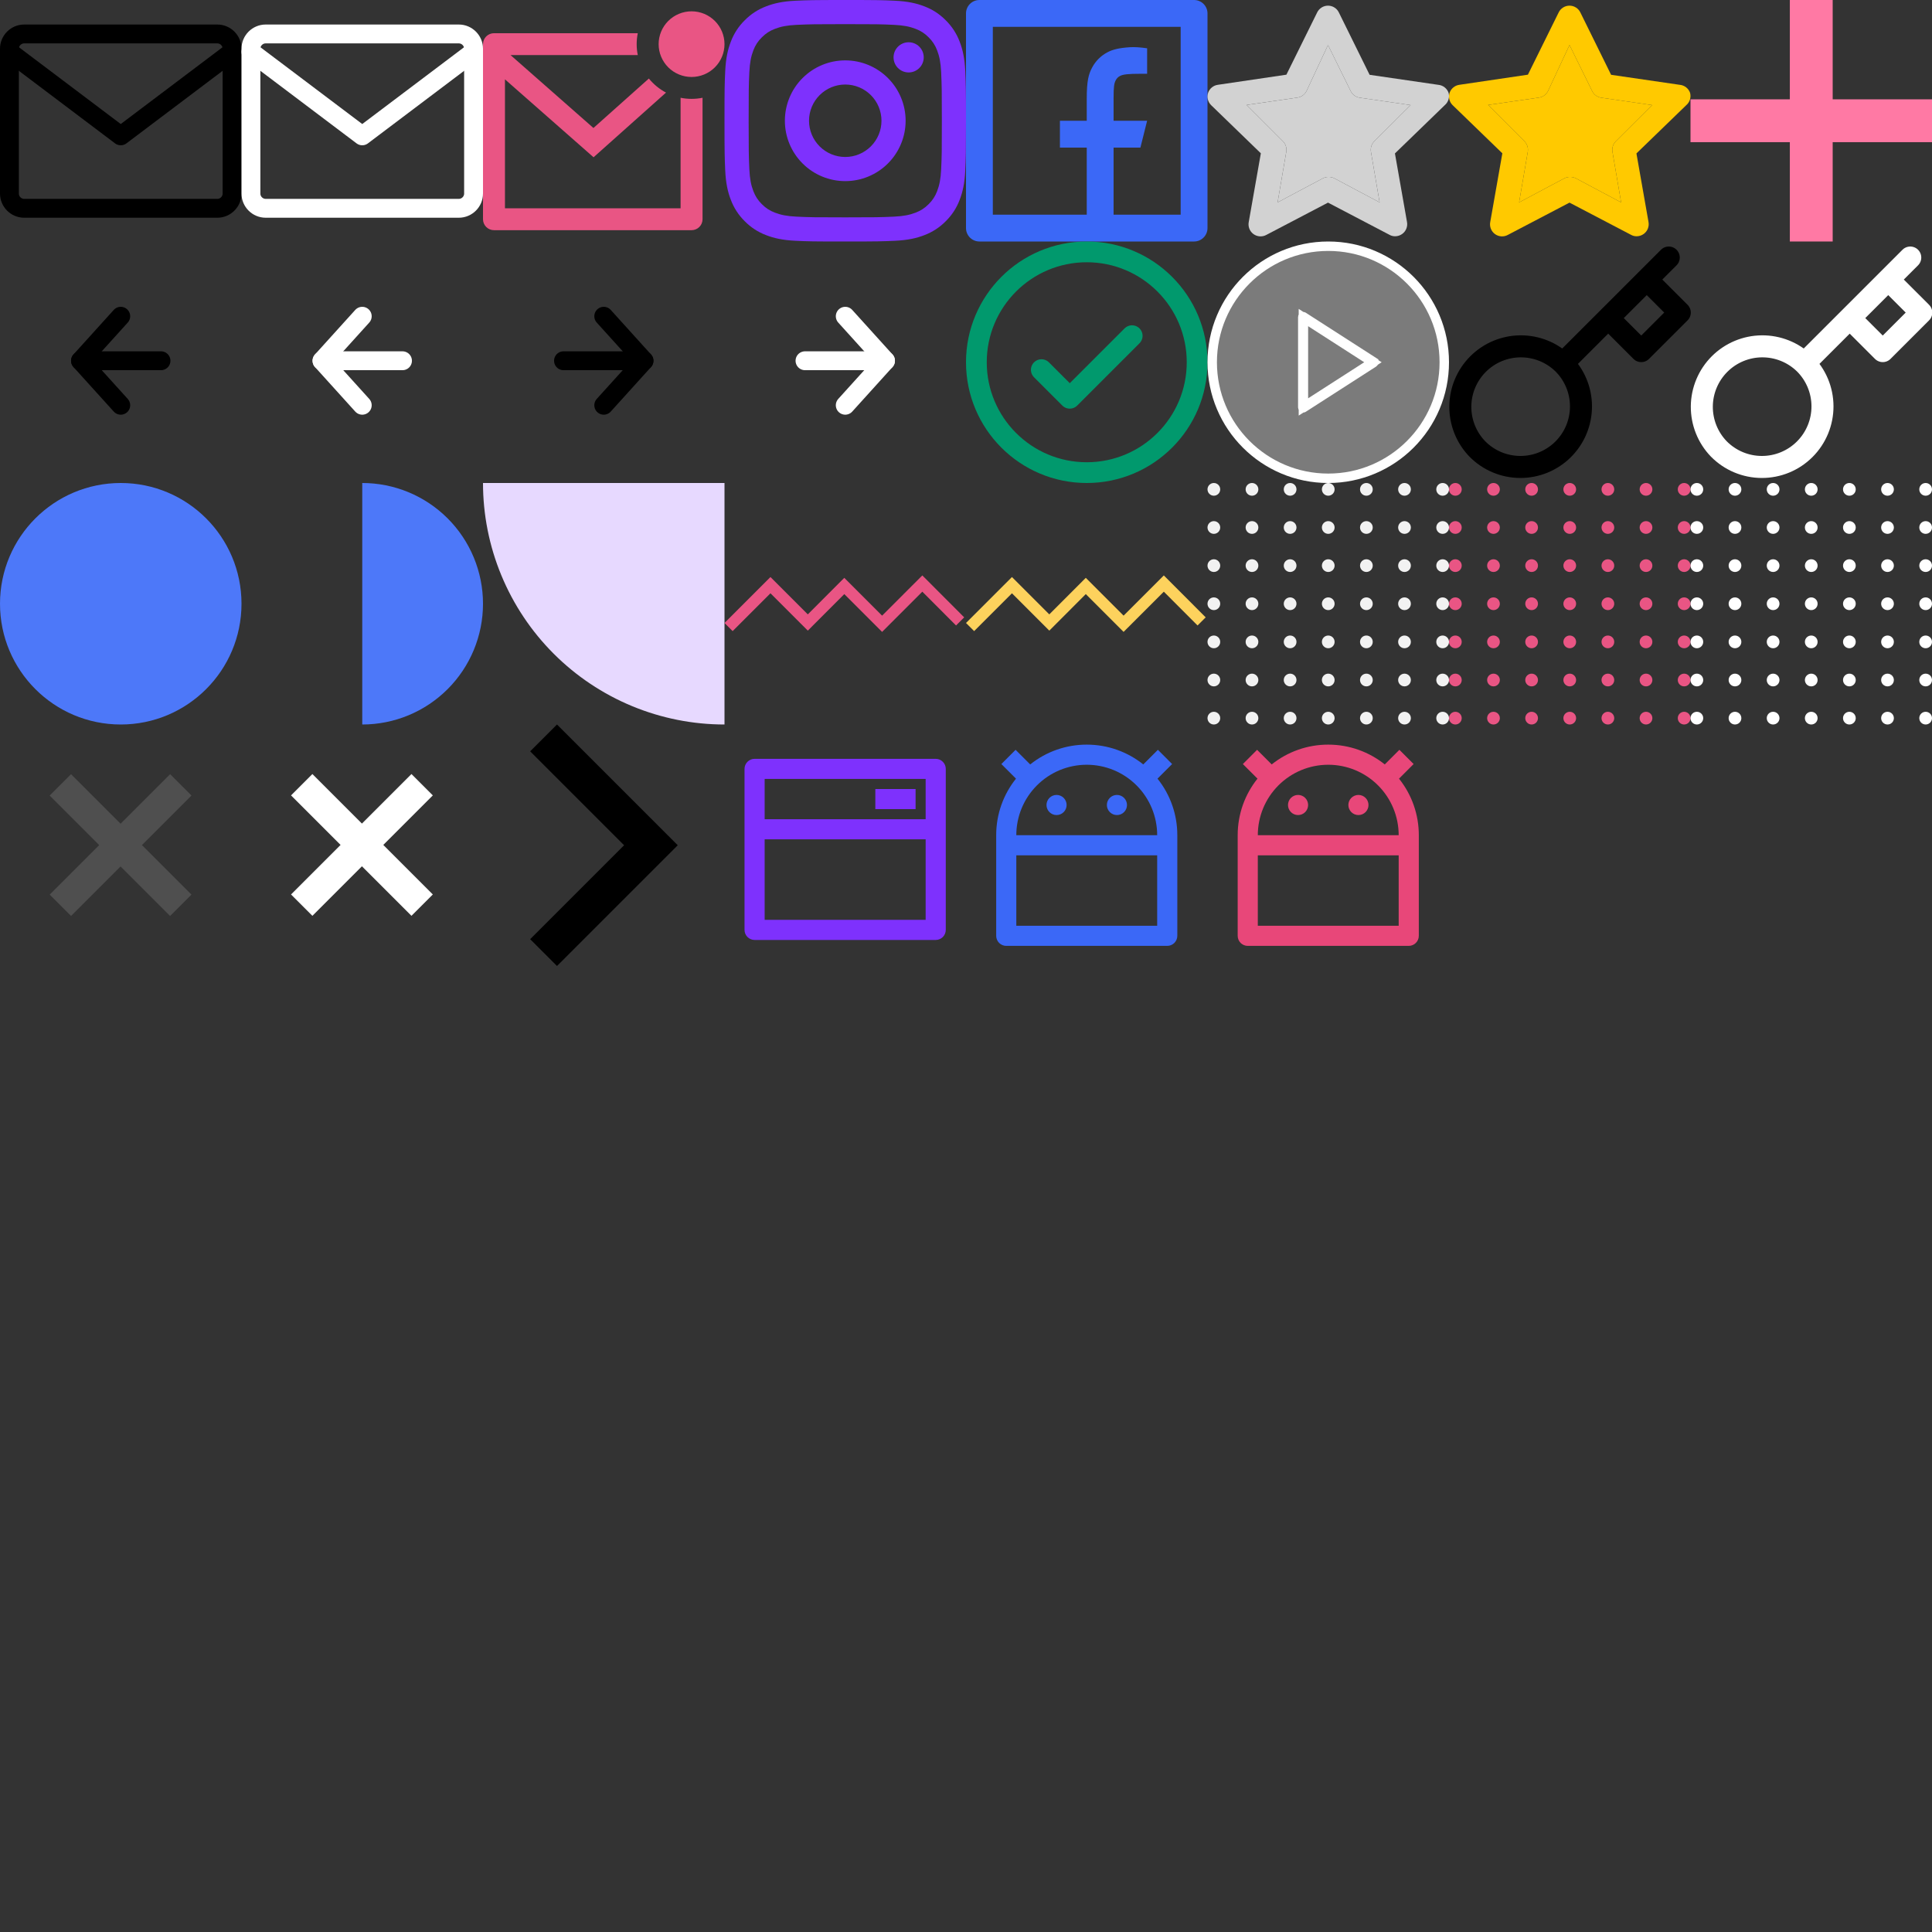 <svg width="2048" height="2048" viewBox="0 0 2048 2048" fill="none" xmlns="http://www.w3.org/2000/svg">
<rect x="0" y="0" width="2048" height="2048" fill="#333333" stroke="none"/>
<g clip-path="url(#clip0)">
<path d="M25.6 36L230.4 36C238.957 36 246 43.043 246 51.6L246 205.2C246 213.757 238.957 220.8 230.4 220.8L25.6 220.8C17.043 220.8 10 213.757 10 205.2L10 51.6C10 43.043 17.043 36 25.6 36Z" stroke="black" stroke-width="20" stroke-linecap="round" stroke-linejoin="round"/>
<path d="M246 55L128 144L10 55" stroke="black" stroke-width="20" stroke-linecap="round" stroke-linejoin="round"/>
<path d="M281.6 36L486.4 36C494.957 36 502 43.043 502 51.6L502 205.2C502 213.757 494.957 220.8 486.4 220.8L281.6 220.8C273.043 220.8 266 213.757 266 205.2L266 51.6C266 43.043 273.043 36 281.6 36Z" stroke="white" stroke-width="20" stroke-linecap="round" stroke-linejoin="round"/>
<path d="M502 55L384 144L266 55" stroke="white" stroke-width="20" stroke-linecap="round" stroke-linejoin="round"/>
<path d="M676.073 35.2C674.513 42.855 674.513 50.745 676.073 58.4H541.219L629.073 135.679L687.825 83.247C692.783 89.36 698.973 94.453 706.013 98.153L629.201 166.721L535.273 84.106V220.8H721.455V103.64C729.134 105.195 737.048 105.195 744.727 103.64V232.4C744.727 235.477 743.501 238.427 741.319 240.602C739.137 242.778 736.177 244 733.091 244H523.636C520.55 244 517.59 242.778 515.408 240.602C513.226 238.427 512 235.477 512 232.4V46.8C512 43.724 513.226 40.773 515.408 38.598C517.59 36.422 520.55 35.2 523.636 35.2H676.073ZM733.091 81.6C728.507 81.6 723.967 80.7 719.732 78.951C715.496 77.202 711.648 74.639 708.406 71.407C705.165 68.176 702.593 64.34 700.839 60.117C699.085 55.895 698.182 51.37 698.182 46.8C698.182 42.23 699.085 37.705 700.839 33.483C702.593 29.261 705.165 25.424 708.406 22.193C711.648 18.961 715.496 16.398 719.732 14.649C723.967 12.9 728.507 12 733.091 12C742.349 12 751.229 15.666 757.775 22.193C764.322 28.719 768 37.571 768 46.8C768 56.029 764.322 64.881 757.775 71.407C751.229 77.934 742.349 81.6 733.091 81.6Z" fill="#E95584"/>
<path d="M896 89.6C885.816 89.6 876.048 93.646 868.847 100.847C861.646 108.048 857.6 117.816 857.6 128C857.6 138.184 861.646 147.952 868.847 155.153C876.048 162.354 885.816 166.4 896 166.4C906.184 166.4 915.952 162.354 923.153 155.153C930.354 147.952 934.4 138.184 934.4 128C934.4 117.816 930.354 108.048 923.153 100.847C915.952 93.646 906.184 89.6 896 89.6ZM896 64C912.974 64 929.253 70.743 941.255 82.745C953.257 94.748 960 111.026 960 128C960 144.974 953.257 161.253 941.255 173.255C929.253 185.257 912.974 192 896 192C879.026 192 862.747 185.257 850.745 173.255C838.743 161.253 832 144.974 832 128C832 111.026 838.743 94.748 850.745 82.745C862.747 70.743 879.026 64 896 64ZM979.2 60.8C979.2 65.043 977.514 69.113 974.514 72.114C971.513 75.114 967.443 76.8 963.2 76.8C958.957 76.8 954.887 75.114 951.886 72.114C948.886 69.113 947.2 65.043 947.2 60.8C947.2 56.556 948.886 52.487 951.886 49.486C954.887 46.486 958.957 44.8 963.2 44.8C967.443 44.8 971.513 46.486 974.514 49.486C977.514 52.487 979.2 56.556 979.2 60.8ZM896 25.6C864.333 25.6 859.162 25.69 844.429 26.342C834.394 26.816 827.661 28.16 821.414 30.592C815.859 32.742 811.853 35.315 807.59 39.59C803.584 43.461 800.504 48.187 798.579 53.414C796.147 59.686 794.803 66.406 794.342 76.429C793.677 90.56 793.6 95.501 793.6 128C793.6 159.667 793.69 164.838 794.342 179.571C794.816 189.594 796.16 196.339 798.579 202.573C800.755 208.141 803.315 212.147 807.565 216.397C811.878 220.698 815.885 223.27 821.389 225.395C827.712 227.84 834.445 229.197 844.429 229.658C858.56 230.323 863.501 230.4 896 230.4C927.667 230.4 932.838 230.31 947.571 229.658C957.581 229.184 964.326 227.84 970.573 225.421C976.115 223.258 980.147 220.685 984.397 216.435C988.71 212.122 991.283 208.115 993.408 202.611C995.84 196.301 997.197 189.555 997.658 179.571C998.323 165.44 998.4 160.499 998.4 128C998.4 96.333 998.31 91.162 997.658 76.429C997.184 66.419 995.84 59.661 993.408 53.414C991.479 48.192 988.404 43.468 984.41 39.59C980.541 35.582 975.815 32.501 970.586 30.579C964.314 28.147 957.581 26.803 947.571 26.342C933.44 25.677 928.499 25.6 896 25.6ZM896 0C930.778 0 935.117 0.128 948.762 0.768C962.394 1.408 971.674 3.546 979.84 6.72C988.288 9.971 995.405 14.374 1002.52 21.478C1009.03 27.877 1014.07 35.617 1017.28 44.16C1020.44 52.314 1022.59 61.606 1023.23 75.238C1023.83 88.883 1024 93.222 1024 128C1024 162.778 1023.87 167.117 1023.23 180.762C1022.59 194.394 1020.44 203.674 1017.28 211.84C1014.08 220.388 1009.04 228.13 1002.52 234.522C996.121 241.028 988.382 246.064 979.84 249.28C971.686 252.442 962.394 254.592 948.762 255.232C935.117 255.834 930.778 256 896 256C861.222 256 856.883 255.872 843.238 255.232C829.606 254.592 820.326 252.442 812.16 249.28C803.614 246.073 795.872 241.036 789.478 234.522C782.968 228.124 777.932 220.384 774.72 211.84C771.546 203.686 769.408 194.394 768.768 180.762C768.166 167.117 768 162.778 768 128C768 93.222 768.128 88.883 768.768 75.238C769.408 61.594 771.546 52.326 774.72 44.16C777.923 35.612 782.961 27.87 789.478 21.478C795.874 14.966 803.615 9.929 812.16 6.72C820.326 3.546 829.594 1.408 843.238 0.768C856.883 0.166 861.222 0 896 0Z" fill="#7E31FD"/>
<path d="M1180.44 227.556H1251.56V28.444H1052.44V227.556H1152V156.444H1123.56V128H1152V104.476C1152 85.461 1153.99 78.564 1157.69 71.609C1161.33 64.728 1166.96 59.103 1173.85 55.467C1179.28 52.551 1186.03 50.802 1197.84 50.048C1202.52 49.749 1208.58 50.119 1216.01 51.186V78.208H1208.89C1195.85 78.208 1190.46 78.82 1187.24 80.54C1185.32 81.527 1183.76 83.088 1182.78 85.006C1181.07 88.221 1180.44 91.406 1180.44 104.462V128H1216L1208.89 156.444H1180.44V227.556ZM1038.22 0H1265.78C1269.55 0 1273.17 1.498 1275.83 4.166C1278.5 6.833 1280 10.45 1280 14.222V241.778C1280 245.55 1278.5 249.167 1275.83 251.834C1273.17 254.502 1269.55 256 1265.78 256H1038.22C1034.45 256 1030.83 254.502 1028.17 251.834C1025.5 249.167 1024 245.55 1024 241.778V14.222C1024 10.45 1025.5 6.833 1028.17 4.166C1030.83 1.498 1034.45 0 1038.22 0Z" fill="#3B68F7"/>
<path d="M1535.57 98.471C1534.76 96.133 1533.3 94.079 1531.34 92.559C1529.39 91.039 1527.04 90.117 1524.58 89.906L1451.84 79.297L1419.25 13.211C1418.2 11.05 1416.57 9.227 1414.53 7.952C1412.5 6.676 1410.15 6 1407.74 6C1405.34 6 1402.99 6.676 1400.96 7.952C1398.92 9.227 1397.29 11.05 1396.24 13.211L1363.64 79.169L1290.91 89.906C1288.55 90.243 1286.32 91.235 1284.49 92.772C1282.66 94.308 1281.3 96.327 1280.56 98.599C1279.88 100.819 1279.82 103.181 1280.38 105.433C1280.94 107.685 1282.11 109.742 1283.75 111.381L1336.55 162.512L1323.76 235.117C1323.25 237.525 1323.44 240.032 1324.31 242.334C1325.19 244.637 1326.71 246.638 1328.69 248.096C1330.68 249.555 1333.04 250.408 1335.5 250.555C1337.96 250.701 1340.41 250.134 1342.55 248.922L1407.74 214.792L1472.94 248.922C1474.73 249.934 1476.76 250.463 1478.82 250.456C1481.52 250.466 1484.16 249.615 1486.36 248.027C1488.34 246.607 1489.88 244.648 1490.78 242.383C1491.69 240.118 1491.93 237.641 1491.47 235.245L1478.69 162.639L1531.48 111.509C1533.33 109.945 1534.69 107.89 1535.41 105.582C1536.14 103.274 1536.19 100.808 1535.57 98.471ZM1456.96 149.601C1455.48 151.038 1454.37 152.812 1453.72 154.77C1453.08 156.729 1452.92 158.815 1453.25 160.85L1462.45 214.537L1414.39 188.972C1412.52 188.048 1410.47 187.567 1408.38 187.567C1406.3 187.567 1404.24 188.048 1402.38 188.972L1354.31 214.537L1363.52 160.85C1363.85 158.815 1363.69 156.729 1363.04 154.77C1362.4 152.812 1361.29 151.038 1359.81 149.601L1321.46 111.253L1375.28 103.456C1377.35 103.168 1379.32 102.376 1381.01 101.151C1382.7 99.925 1384.07 98.302 1384.99 96.426L1407.74 47.724L1431.78 96.553C1432.7 98.43 1434.06 100.053 1435.76 101.278C1437.45 102.504 1439.42 103.296 1441.49 103.584L1495.31 111.381L1456.96 149.601Z" fill="#D2D2D2"/>
<path d="M1456.96 149.601C1455.48 151.038 1454.37 152.812 1453.72 154.77C1453.08 156.729 1452.92 158.815 1453.25 160.85L1462.45 214.537L1414.39 188.972C1412.52 188.048 1410.47 187.567 1408.38 187.567C1406.3 187.567 1404.24 188.048 1402.38 188.972L1354.31 214.537L1363.52 160.85C1363.85 158.815 1363.69 156.729 1363.04 154.77C1362.4 152.812 1361.29 151.038 1359.81 149.601L1321.46 111.253L1375.28 103.456C1377.35 103.168 1379.32 102.376 1381.01 101.151C1382.7 99.925 1384.07 98.302 1384.99 96.426L1407.74 47.724L1431.78 96.553C1432.7 98.43 1434.06 100.053 1435.76 101.278C1437.45 102.504 1439.42 103.296 1441.49 103.584L1495.31 111.381L1456.96 149.601Z" fill="#D2D2D2"/>
<path d="M1791.57 98.471C1790.76 96.133 1789.3 94.079 1787.34 92.559C1785.39 91.039 1783.04 90.117 1780.58 89.906L1707.84 79.297L1675.25 13.211C1674.2 11.05 1672.57 9.227 1670.53 7.952C1668.5 6.676 1666.15 6 1663.74 6C1661.34 6 1658.99 6.676 1656.96 7.952C1654.92 9.227 1653.29 11.05 1652.24 13.211L1619.64 79.169L1546.91 89.906C1544.55 90.243 1542.32 91.235 1540.49 92.772C1538.66 94.308 1537.3 96.327 1536.56 98.599C1535.88 100.819 1535.82 103.181 1536.38 105.433C1536.94 107.685 1538.11 109.742 1539.75 111.381L1592.55 162.512L1579.76 235.117C1579.25 237.525 1579.44 240.032 1580.31 242.334C1581.19 244.637 1582.71 246.638 1584.69 248.096C1586.68 249.555 1589.04 250.408 1591.5 250.555C1593.96 250.701 1596.41 250.134 1598.55 248.922L1663.74 214.792L1728.94 248.922C1730.73 249.934 1732.76 250.463 1734.82 250.456C1737.52 250.466 1740.16 249.615 1742.36 248.027C1744.34 246.607 1745.88 244.648 1746.78 242.383C1747.69 240.118 1747.93 237.641 1747.47 235.245L1734.69 162.639L1787.48 111.509C1789.33 109.945 1790.69 107.89 1791.41 105.582C1792.14 103.274 1792.19 100.808 1791.57 98.471ZM1712.96 149.601C1711.48 151.038 1710.37 152.812 1709.72 154.77C1709.08 156.729 1708.92 158.815 1709.25 160.85L1718.45 214.537L1670.39 188.972C1668.52 188.048 1666.47 187.567 1664.38 187.567C1662.3 187.567 1660.24 188.048 1658.38 188.972L1610.31 214.537L1619.52 160.85C1619.85 158.815 1619.69 156.729 1619.04 154.77C1618.4 152.812 1617.29 151.038 1615.81 149.601L1577.46 111.253L1631.28 103.456C1633.35 103.168 1635.32 102.376 1637.01 101.151C1638.7 99.925 1640.07 98.302 1640.99 96.426L1663.74 47.724L1687.78 96.553C1688.7 98.43 1690.06 100.053 1691.76 101.278C1693.45 102.504 1695.42 103.296 1697.49 103.584L1751.31 111.381L1712.96 149.601Z" fill="#FFC900"/>
<path d="M1712.96 149.601C1711.48 151.038 1710.37 152.812 1709.72 154.77C1709.08 156.729 1708.92 158.815 1709.25 160.85L1718.45 214.537L1670.39 188.972C1668.52 188.048 1666.47 187.567 1664.38 187.567C1662.3 187.567 1660.24 188.048 1658.38 188.972L1610.31 214.537L1619.52 160.85C1619.85 158.815 1619.69 156.729 1619.04 154.77C1618.4 152.812 1617.29 151.038 1615.81 149.601L1577.46 111.253L1631.28 103.456C1633.35 103.168 1635.32 102.376 1637.01 101.151C1638.7 99.925 1640.07 98.302 1640.99 96.426L1663.74 47.724L1687.78 96.553C1688.7 98.43 1690.06 100.053 1691.76 101.278C1693.45 102.504 1695.42 103.296 1697.49 103.584L1751.31 111.381L1712.96 149.601Z" fill="#FFC900"/>
<rect x="1792" y="105.29" width="256" height="45.419" fill="#FF79A4"/>
<rect x="1942.72" width="256" height="45.419" transform="rotate(90 1942.72 0)" fill="#FF79A4"/>
<path d="M170.667 382.411L85.333 382.411" stroke="black" stroke-width="20" stroke-linecap="round" stroke-linejoin="round"/>
<path d="M128 429.582L85.333 382.41L128 335.238" stroke="black" stroke-width="20" stroke-linecap="round" stroke-linejoin="round"/>
<path d="M426.667 382.411L341.333 382.411" stroke="white" stroke-width="20" stroke-linecap="round" stroke-linejoin="round"/>
<path d="M384 429.582L341.333 382.41L384 335.238" stroke="white" stroke-width="20" stroke-linecap="round" stroke-linejoin="round"/>
<path d="M597.333 382.411H682.667" stroke="black" stroke-width="20" stroke-linecap="round" stroke-linejoin="round"/>
<path d="M640 335.238L682.667 382.41L640 429.582" stroke="black" stroke-width="20" stroke-linecap="round" stroke-linejoin="round"/>
<path d="M853.333 382.411H938.667" stroke="white" stroke-width="20" stroke-linecap="round" stroke-linejoin="round"/>
<path d="M896 335.238L938.667 382.41L896 429.582" stroke="white" stroke-width="20" stroke-linecap="round" stroke-linejoin="round"/>
<circle cx="1152" cy="384" r="117" stroke="#01996D" stroke-width="22"/>
<path d="M1200 356L1134 422L1104 392" stroke="#01996D" stroke-width="22.344" stroke-linecap="round" stroke-linejoin="round"/>
<circle cx="1408" cy="384" r="123" fill="#C4C4C4" fill-opacity="0.5" stroke="white" stroke-width="10"/>
<path d="M1381.49 335.703L1381.5 335.712L1381.52 335.721L1456.18 383.719C1456.18 383.719 1456.18 383.72 1456.18 383.72C1456.28 383.782 1456.34 383.893 1456.34 384C1456.34 384.108 1456.28 384.219 1456.18 384.28C1456.18 384.28 1456.18 384.28 1456.18 384.28L1381.52 432.279L1381.51 432.284L1381.5 432.29C1381.47 432.312 1381.41 432.334 1381.34 432.334C1381.31 432.334 1381.28 432.331 1381.25 432.323C1381.22 432.315 1381.2 432.305 1381.18 432.295L1381.18 432.293C1381.06 432.231 1381 432.123 1381 432V336C1381 335.877 1381.06 335.769 1381.18 335.707L1381.18 335.704L1381.19 335.7C1381.23 335.681 1381.28 335.663 1381.35 335.666C1381.42 335.668 1381.47 335.688 1381.49 335.703ZM1381.67 422.229V431.387L1389.37 426.435L1448.84 388.206L1455.38 384L1448.84 379.794L1389.37 341.565L1381.67 336.613V345.771V422.229Z" fill="white" stroke="white" stroke-width="10"/>
<path d="M1704.77 337.179L1745.62 296.338M1768.96 273L1745.62 296.338L1768.96 273ZM1656.8 385.137C1662.83 391.082 1667.62 398.16 1670.9 405.964C1674.18 413.767 1675.88 422.142 1675.91 430.606C1675.94 439.071 1674.29 447.457 1671.06 455.282C1667.84 463.108 1663.09 470.217 1657.11 476.203C1651.12 482.188 1644.01 486.93 1636.18 490.156C1628.35 493.382 1619.97 495.028 1611.5 495C1603.03 494.971 1594.66 493.269 1586.85 489.991C1579.05 486.712 1571.97 481.923 1566.02 475.897C1554.33 463.793 1547.86 447.582 1548 430.754C1548.15 413.927 1554.9 397.83 1566.8 385.931C1578.7 374.032 1594.8 367.282 1611.64 367.136C1628.47 366.99 1644.68 373.458 1656.79 385.149L1656.8 385.137ZM1656.8 385.137L1704.77 337.179L1656.8 385.137ZM1704.77 337.179L1739.79 372.185L1780.64 331.344L1745.62 296.338L1704.77 337.179Z" stroke="black" stroke-width="23.338" stroke-linecap="round" stroke-linejoin="round"/>
<path d="M1960.77 337.179L2001.62 296.338M2024.96 273L2001.62 296.338L2024.96 273ZM1912.8 385.137C1918.83 391.082 1923.62 398.16 1926.9 405.964C1930.18 413.767 1931.88 422.142 1931.91 430.606C1931.94 439.071 1930.29 447.457 1927.06 455.282C1923.84 463.108 1919.09 470.217 1913.11 476.203C1907.12 482.188 1900.01 486.93 1892.18 490.156C1884.35 493.382 1875.97 495.028 1867.5 495C1859.03 494.971 1850.66 493.269 1842.85 489.991C1835.05 486.712 1827.97 481.923 1822.02 475.897C1810.33 463.793 1803.86 447.582 1804 430.754C1804.15 413.927 1810.9 397.83 1822.8 385.931C1834.7 374.032 1850.8 367.282 1867.64 367.136C1884.47 366.99 1900.68 373.458 1912.79 385.149L1912.8 385.137ZM1912.8 385.137L1960.77 337.179L1912.8 385.137ZM1960.77 337.179L1995.79 372.185L2036.64 331.344L2001.62 296.338L1960.77 337.179Z" stroke="white" stroke-width="23.338" stroke-linecap="round" stroke-linejoin="round"/>
<circle cx="128" cy="640" r="128" fill="#4D78F9"/>
<path d="M384 768C417.948 768 450.505 754.514 474.51 730.51C498.514 706.505 512 673.948 512 640C512 606.052 498.514 573.495 474.51 549.49C450.505 525.486 417.948 512 384 512L384 640V768Z" fill="#4D78F9"/>
<path d="M512 512C512 545.618 518.622 578.908 531.487 609.967C544.352 641.026 563.209 669.248 586.981 693.019C610.752 716.791 638.974 735.648 670.033 748.513C701.092 761.378 734.382 768 768 768L768 512L512 512Z" fill="#E7D9FF"/>
<g clip-path="url(#clip1)">
<path d="M772.323 664.692L816.723 620.293L856.311 659.881L894.986 621.145L935.061 661.221L977.695 618.587L1017.77 658.724" stroke="#E95584" stroke-width="12.181" stroke-miterlimit="10"/>
</g>
<g clip-path="url(#clip2)">
<path d="M1028.32 664.692L1072.72 620.293L1112.31 659.881L1150.99 621.145L1191.06 661.221L1233.7 618.587L1273.77 658.723" stroke="#FDD25D" stroke-width="12.181" stroke-miterlimit="10"/>
</g>
<path d="M1286.74 525.48C1290.46 525.48 1293.48 522.462 1293.48 518.74C1293.48 515.018 1290.46 512 1286.74 512C1283.02 512 1280 515.018 1280 518.74C1280 522.462 1283.02 525.48 1286.74 525.48Z" fill="#F2F2F2"/>
<path d="M1367.58 525.48C1371.3 525.48 1374.32 522.462 1374.32 518.74C1374.32 515.018 1371.3 512 1367.58 512C1363.86 512 1360.84 515.018 1360.84 518.74C1360.84 522.462 1363.86 525.48 1367.58 525.48Z" fill="#F2F2F2"/>
<path d="M1448.42 525.48C1452.14 525.48 1455.16 522.462 1455.16 518.74C1455.16 515.018 1452.14 512 1448.42 512C1444.7 512 1441.68 515.018 1441.68 518.74C1441.68 522.462 1444.7 525.48 1448.42 525.48Z" fill="#F2F2F2"/>
<path d="M1327.16 525.48C1330.88 525.48 1333.9 522.462 1333.9 518.74C1333.9 515.018 1330.88 512 1327.16 512C1323.44 512 1320.42 515.018 1320.42 518.74C1320.42 522.462 1323.44 525.48 1327.16 525.48Z" fill="#F2F2F2"/>
<path d="M1408 525.48C1411.72 525.48 1414.74 522.462 1414.74 518.74C1414.74 515.018 1411.72 512 1408 512C1404.28 512 1401.26 515.018 1401.26 518.74C1401.26 522.462 1404.28 525.48 1408 525.48Z" fill="#F2F2F2"/>
<path d="M1488.84 525.48C1492.56 525.48 1495.58 522.462 1495.58 518.74C1495.58 515.018 1492.56 512 1488.84 512C1485.12 512 1482.1 515.018 1482.1 518.74C1482.1 522.462 1485.12 525.48 1488.84 525.48Z" fill="#F2F2F2"/>
<path d="M1529.26 525.48C1532.98 525.48 1536 522.462 1536 518.74C1536 515.018 1532.98 512 1529.26 512C1525.54 512 1522.52 515.018 1522.52 518.74C1522.52 522.462 1525.54 525.48 1529.26 525.48Z" fill="#F2F2F2"/>
<path d="M1286.74 606.32C1290.46 606.32 1293.48 603.302 1293.48 599.58C1293.48 595.858 1290.46 592.84 1286.74 592.84C1283.02 592.84 1280 595.858 1280 599.58C1280 603.302 1283.02 606.32 1286.74 606.32Z" fill="#F2F2F2"/>
<path d="M1367.58 606.32C1371.3 606.32 1374.32 603.302 1374.32 599.58C1374.32 595.858 1371.3 592.84 1367.58 592.84C1363.86 592.84 1360.84 595.858 1360.84 599.58C1360.84 603.302 1363.86 606.32 1367.58 606.32Z" fill="#F2F2F2"/>
<path d="M1448.42 606.32C1452.14 606.32 1455.16 603.302 1455.16 599.58C1455.16 595.858 1452.14 592.84 1448.42 592.84C1444.7 592.84 1441.68 595.858 1441.68 599.58C1441.68 603.302 1444.7 606.32 1448.42 606.32Z" fill="#F2F2F2"/>
<path d="M1327.16 606.32C1330.88 606.32 1333.9 603.302 1333.9 599.58C1333.9 595.858 1330.88 592.84 1327.16 592.84C1323.44 592.84 1320.42 595.858 1320.42 599.58C1320.42 603.302 1323.44 606.32 1327.16 606.32Z" fill="#F2F2F2"/>
<path d="M1408 606.32C1411.72 606.32 1414.74 603.302 1414.74 599.58C1414.74 595.858 1411.72 592.84 1408 592.84C1404.28 592.84 1401.26 595.858 1401.26 599.58C1401.26 603.302 1404.28 606.32 1408 606.32Z" fill="#F2F2F2"/>
<path d="M1488.84 606.32C1492.56 606.32 1495.58 603.302 1495.58 599.58C1495.58 595.858 1492.56 592.84 1488.84 592.84C1485.12 592.84 1482.1 595.858 1482.1 599.58C1482.1 603.302 1485.12 606.32 1488.84 606.32Z" fill="#F2F2F2"/>
<path d="M1529.26 606.32C1532.98 606.32 1536 603.302 1536 599.58C1536 595.858 1532.98 592.84 1529.26 592.84C1525.54 592.84 1522.52 595.858 1522.52 599.58C1522.52 603.302 1525.54 606.32 1529.26 606.32Z" fill="#F2F2F2"/>
<path d="M1286.74 687.16C1290.46 687.16 1293.48 684.142 1293.48 680.42C1293.48 676.698 1290.46 673.68 1286.74 673.68C1283.02 673.68 1280 676.698 1280 680.42C1280 684.142 1283.02 687.16 1286.74 687.16Z" fill="#F2F2F2"/>
<path d="M1367.58 687.16C1371.3 687.16 1374.32 684.142 1374.32 680.42C1374.32 676.698 1371.3 673.68 1367.58 673.68C1363.86 673.68 1360.84 676.698 1360.84 680.42C1360.84 684.142 1363.86 687.16 1367.58 687.16Z" fill="#F2F2F2"/>
<path d="M1448.42 687.16C1452.14 687.16 1455.16 684.142 1455.16 680.42C1455.16 676.698 1452.14 673.68 1448.42 673.68C1444.7 673.68 1441.68 676.698 1441.68 680.42C1441.68 684.142 1444.7 687.16 1448.42 687.16Z" fill="#F2F2F2"/>
<path d="M1327.16 687.16C1330.88 687.16 1333.9 684.142 1333.9 680.42C1333.9 676.698 1330.88 673.68 1327.16 673.68C1323.44 673.68 1320.42 676.698 1320.42 680.42C1320.42 684.142 1323.44 687.16 1327.16 687.16Z" fill="#F2F2F2"/>
<path d="M1408 687.16C1411.72 687.16 1414.74 684.142 1414.74 680.42C1414.74 676.698 1411.72 673.68 1408 673.68C1404.28 673.68 1401.26 676.698 1401.26 680.42C1401.26 684.142 1404.28 687.16 1408 687.16Z" fill="#F2F2F2"/>
<path d="M1488.84 687.16C1492.56 687.16 1495.58 684.142 1495.58 680.42C1495.58 676.698 1492.56 673.68 1488.84 673.68C1485.12 673.68 1482.1 676.698 1482.1 680.42C1482.1 684.142 1485.12 687.16 1488.84 687.16Z" fill="#F2F2F2"/>
<path d="M1529.26 687.16C1532.98 687.16 1536 684.142 1536 680.42C1536 676.698 1532.98 673.68 1529.26 673.68C1525.54 673.68 1522.52 676.698 1522.52 680.42C1522.52 684.142 1525.54 687.16 1529.26 687.16Z" fill="#F2F2F2"/>
<path d="M1286.74 565.9C1290.46 565.9 1293.48 562.882 1293.48 559.16C1293.48 555.438 1290.46 552.42 1286.74 552.42C1283.02 552.42 1280 555.438 1280 559.16C1280 562.882 1283.02 565.9 1286.74 565.9Z" fill="#F2F2F2"/>
<path d="M1367.58 565.9C1371.3 565.9 1374.32 562.882 1374.32 559.16C1374.32 555.438 1371.3 552.42 1367.58 552.42C1363.86 552.42 1360.84 555.438 1360.84 559.16C1360.84 562.882 1363.86 565.9 1367.58 565.9Z" fill="#F2F2F2"/>
<path d="M1448.42 565.9C1452.14 565.9 1455.16 562.882 1455.16 559.16C1455.16 555.438 1452.14 552.42 1448.42 552.42C1444.7 552.42 1441.68 555.438 1441.68 559.16C1441.68 562.882 1444.7 565.9 1448.42 565.9Z" fill="#F2F2F2"/>
<path d="M1327.16 565.9C1330.88 565.9 1333.9 562.882 1333.9 559.16C1333.9 555.438 1330.88 552.42 1327.16 552.42C1323.44 552.42 1320.42 555.438 1320.42 559.16C1320.42 562.882 1323.44 565.9 1327.16 565.9Z" fill="#F2F2F2"/>
<path d="M1408 565.9C1411.72 565.9 1414.74 562.882 1414.74 559.16C1414.74 555.438 1411.72 552.42 1408 552.42C1404.28 552.42 1401.26 555.438 1401.26 559.16C1401.26 562.882 1404.28 565.9 1408 565.9Z" fill="#F2F2F2"/>
<path d="M1488.84 565.9C1492.56 565.9 1495.58 562.882 1495.58 559.16C1495.58 555.438 1492.56 552.42 1488.84 552.42C1485.12 552.42 1482.1 555.438 1482.1 559.16C1482.1 562.882 1485.12 565.9 1488.84 565.9Z" fill="#F2F2F2"/>
<path d="M1529.26 565.9C1532.98 565.9 1536 562.882 1536 559.16C1536 555.438 1532.98 552.42 1529.26 552.42C1525.54 552.42 1522.52 555.438 1522.52 559.16C1522.52 562.882 1525.54 565.9 1529.26 565.9Z" fill="#F2F2F2"/>
<path d="M1286.74 646.74C1290.46 646.74 1293.48 643.722 1293.48 640C1293.48 636.278 1290.46 633.26 1286.74 633.26C1283.02 633.26 1280 636.278 1280 640C1280 643.722 1283.02 646.74 1286.74 646.74Z" fill="#F2F2F2"/>
<path d="M1367.58 646.74C1371.3 646.74 1374.32 643.722 1374.32 640C1374.32 636.278 1371.3 633.26 1367.58 633.26C1363.86 633.26 1360.84 636.278 1360.84 640C1360.84 643.722 1363.86 646.74 1367.58 646.74Z" fill="#F2F2F2"/>
<path d="M1448.42 646.74C1452.14 646.74 1455.16 643.722 1455.16 640C1455.16 636.278 1452.14 633.26 1448.42 633.26C1444.7 633.26 1441.68 636.278 1441.68 640C1441.68 643.722 1444.7 646.74 1448.42 646.74Z" fill="#F2F2F2"/>
<path d="M1327.16 646.74C1330.88 646.74 1333.9 643.722 1333.9 640C1333.9 636.278 1330.88 633.26 1327.16 633.26C1323.44 633.26 1320.42 636.278 1320.42 640C1320.42 643.722 1323.44 646.74 1327.16 646.74Z" fill="#F2F2F2"/>
<path d="M1408 646.74C1411.72 646.74 1414.74 643.722 1414.74 640C1414.74 636.278 1411.72 633.26 1408 633.26C1404.28 633.26 1401.26 636.278 1401.26 640C1401.26 643.722 1404.28 646.74 1408 646.74Z" fill="#F2F2F2"/>
<path d="M1488.84 646.74C1492.56 646.74 1495.58 643.722 1495.58 640C1495.58 636.278 1492.56 633.26 1488.84 633.26C1485.12 633.26 1482.1 636.278 1482.1 640C1482.1 643.722 1485.12 646.74 1488.84 646.74Z" fill="#F2F2F2"/>
<path d="M1529.26 646.74C1532.98 646.74 1536 643.722 1536 640C1536 636.278 1532.98 633.26 1529.26 633.26C1525.54 633.26 1522.52 636.278 1522.52 640C1522.52 643.722 1525.54 646.74 1529.26 646.74Z" fill="#F2F2F2"/>
<path d="M1286.74 727.58C1290.46 727.58 1293.48 724.562 1293.48 720.84C1293.48 717.118 1290.46 714.1 1286.74 714.1C1283.02 714.1 1280 717.118 1280 720.84C1280 724.562 1283.02 727.58 1286.74 727.58Z" fill="#F2F2F2"/>
<path d="M1286.74 768C1290.46 768 1293.48 764.982 1293.48 761.26C1293.48 757.538 1290.46 754.52 1286.74 754.52C1283.02 754.52 1280 757.538 1280 761.26C1280 764.982 1283.02 768 1286.74 768Z" fill="#F2F2F2"/>
<path d="M1367.58 727.58C1371.3 727.58 1374.32 724.562 1374.32 720.84C1374.32 717.118 1371.3 714.1 1367.58 714.1C1363.86 714.1 1360.84 717.118 1360.84 720.84C1360.84 724.562 1363.86 727.58 1367.58 727.58Z" fill="#F2F2F2"/>
<path d="M1367.58 768C1371.3 768 1374.32 764.982 1374.32 761.26C1374.32 757.538 1371.3 754.52 1367.58 754.52C1363.86 754.52 1360.84 757.538 1360.84 761.26C1360.84 764.982 1363.86 768 1367.58 768Z" fill="#F2F2F2"/>
<path d="M1448.42 727.58C1452.14 727.58 1455.16 724.562 1455.16 720.84C1455.16 717.118 1452.14 714.1 1448.42 714.1C1444.7 714.1 1441.68 717.118 1441.68 720.84C1441.68 724.562 1444.7 727.58 1448.42 727.58Z" fill="#F2F2F2"/>
<path d="M1448.42 768C1452.14 768 1455.16 764.982 1455.16 761.26C1455.16 757.538 1452.14 754.52 1448.42 754.52C1444.7 754.52 1441.68 757.538 1441.68 761.26C1441.68 764.982 1444.7 768 1448.42 768Z" fill="#F2F2F2"/>
<path d="M1327.16 727.58C1330.88 727.58 1333.9 724.562 1333.9 720.84C1333.9 717.118 1330.88 714.1 1327.16 714.1C1323.44 714.1 1320.42 717.118 1320.42 720.84C1320.42 724.562 1323.44 727.58 1327.16 727.58Z" fill="#F2F2F2"/>
<path d="M1327.16 768C1330.88 768 1333.9 764.982 1333.9 761.26C1333.9 757.538 1330.88 754.52 1327.16 754.52C1323.44 754.52 1320.42 757.538 1320.42 761.26C1320.42 764.982 1323.44 768 1327.16 768Z" fill="#F2F2F2"/>
<path d="M1408 727.58C1411.72 727.58 1414.74 724.562 1414.74 720.84C1414.74 717.118 1411.72 714.1 1408 714.1C1404.28 714.1 1401.26 717.118 1401.26 720.84C1401.26 724.562 1404.28 727.58 1408 727.58Z" fill="#F2F2F2"/>
<path d="M1408 768C1411.72 768 1414.74 764.982 1414.74 761.26C1414.74 757.538 1411.72 754.52 1408 754.52C1404.28 754.52 1401.26 757.538 1401.26 761.26C1401.26 764.982 1404.28 768 1408 768Z" fill="#F2F2F2"/>
<path d="M1488.84 727.58C1492.56 727.58 1495.58 724.562 1495.58 720.84C1495.58 717.118 1492.56 714.1 1488.84 714.1C1485.12 714.1 1482.1 717.118 1482.1 720.84C1482.1 724.562 1485.12 727.58 1488.84 727.58Z" fill="#F2F2F2"/>
<path d="M1529.26 727.58C1532.98 727.58 1536 724.562 1536 720.84C1536 717.118 1532.98 714.1 1529.26 714.1C1525.54 714.1 1522.52 717.118 1522.52 720.84C1522.52 724.562 1525.54 727.58 1529.26 727.58Z" fill="#F2F2F2"/>
<path d="M1488.84 768C1492.56 768 1495.58 764.982 1495.58 761.26C1495.58 757.538 1492.56 754.52 1488.84 754.52C1485.12 754.52 1482.1 757.538 1482.1 761.26C1482.1 764.982 1485.12 768 1488.84 768Z" fill="#F2F2F2"/>
<path d="M1529.26 768C1532.98 768 1536 764.982 1536 761.26C1536 757.538 1532.98 754.52 1529.26 754.52C1525.54 754.52 1522.52 757.538 1522.52 761.26C1522.52 764.982 1525.54 768 1529.26 768Z" fill="#F2F2F2"/>
<path d="M1542.74 525.48C1546.46 525.48 1549.48 522.462 1549.48 518.74C1549.48 515.018 1546.46 512 1542.74 512C1539.02 512 1536 515.018 1536 518.74C1536 522.462 1539.02 525.48 1542.74 525.48Z" fill="#E95584"/>
<path d="M1623.58 525.48C1627.3 525.48 1630.32 522.462 1630.32 518.74C1630.32 515.018 1627.3 512 1623.58 512C1619.86 512 1616.84 515.018 1616.84 518.74C1616.84 522.462 1619.86 525.48 1623.58 525.48Z" fill="#E95584"/>
<path d="M1704.42 525.48C1708.14 525.48 1711.16 522.462 1711.16 518.74C1711.16 515.018 1708.14 512 1704.42 512C1700.7 512 1697.68 515.018 1697.68 518.74C1697.68 522.462 1700.7 525.48 1704.42 525.48Z" fill="#E95584"/>
<path d="M1583.16 525.48C1586.88 525.48 1589.9 522.462 1589.9 518.74C1589.9 515.018 1586.88 512 1583.16 512C1579.44 512 1576.42 515.018 1576.42 518.74C1576.42 522.462 1579.44 525.48 1583.16 525.48Z" fill="#E95584"/>
<path d="M1664 525.48C1667.72 525.48 1670.74 522.462 1670.74 518.74C1670.74 515.018 1667.72 512 1664 512C1660.28 512 1657.26 515.018 1657.26 518.74C1657.26 522.462 1660.28 525.48 1664 525.48Z" fill="#E95584"/>
<path d="M1744.84 525.48C1748.56 525.48 1751.58 522.462 1751.58 518.74C1751.58 515.018 1748.56 512 1744.84 512C1741.12 512 1738.1 515.018 1738.1 518.74C1738.1 522.462 1741.12 525.48 1744.84 525.48Z" fill="#E95584"/>
<path d="M1785.26 525.48C1788.98 525.48 1792 522.462 1792 518.74C1792 515.018 1788.98 512 1785.26 512C1781.54 512 1778.52 515.018 1778.52 518.74C1778.52 522.462 1781.54 525.48 1785.26 525.48Z" fill="#E95584"/>
<path d="M1542.74 606.32C1546.46 606.32 1549.48 603.302 1549.48 599.58C1549.48 595.858 1546.46 592.84 1542.74 592.84C1539.02 592.84 1536 595.858 1536 599.58C1536 603.302 1539.02 606.32 1542.74 606.32Z" fill="#E95584"/>
<path d="M1623.58 606.32C1627.3 606.32 1630.32 603.302 1630.32 599.58C1630.32 595.858 1627.3 592.84 1623.58 592.84C1619.86 592.84 1616.84 595.858 1616.84 599.58C1616.84 603.302 1619.86 606.32 1623.58 606.32Z" fill="#E95584"/>
<path d="M1704.42 606.32C1708.14 606.32 1711.16 603.302 1711.16 599.58C1711.16 595.858 1708.14 592.84 1704.42 592.84C1700.7 592.84 1697.68 595.858 1697.68 599.58C1697.68 603.302 1700.7 606.32 1704.42 606.32Z" fill="#E95584"/>
<path d="M1583.16 606.32C1586.88 606.32 1589.9 603.302 1589.9 599.58C1589.9 595.858 1586.88 592.84 1583.16 592.84C1579.44 592.84 1576.42 595.858 1576.42 599.58C1576.42 603.302 1579.44 606.32 1583.16 606.32Z" fill="#E95584"/>
<path d="M1664 606.32C1667.72 606.32 1670.74 603.302 1670.74 599.58C1670.74 595.858 1667.72 592.84 1664 592.84C1660.28 592.84 1657.26 595.858 1657.26 599.58C1657.26 603.302 1660.28 606.32 1664 606.32Z" fill="#E95584"/>
<path d="M1744.84 606.32C1748.56 606.32 1751.58 603.302 1751.58 599.58C1751.58 595.858 1748.56 592.84 1744.84 592.84C1741.12 592.84 1738.1 595.858 1738.1 599.58C1738.1 603.302 1741.12 606.32 1744.84 606.32Z" fill="#E95584"/>
<path d="M1785.26 606.32C1788.98 606.32 1792 603.302 1792 599.58C1792 595.858 1788.98 592.84 1785.26 592.84C1781.54 592.84 1778.52 595.858 1778.52 599.58C1778.52 603.302 1781.54 606.32 1785.26 606.32Z" fill="#E95584"/>
<path d="M1542.74 687.16C1546.46 687.16 1549.48 684.142 1549.48 680.42C1549.48 676.698 1546.46 673.68 1542.74 673.68C1539.02 673.68 1536 676.698 1536 680.42C1536 684.142 1539.02 687.16 1542.74 687.16Z" fill="#E95584"/>
<path d="M1623.58 687.16C1627.3 687.16 1630.32 684.142 1630.32 680.42C1630.32 676.698 1627.3 673.68 1623.58 673.68C1619.86 673.68 1616.84 676.698 1616.84 680.42C1616.84 684.142 1619.86 687.16 1623.58 687.16Z" fill="#E95584"/>
<path d="M1704.42 687.16C1708.14 687.16 1711.16 684.142 1711.16 680.42C1711.16 676.698 1708.14 673.68 1704.42 673.68C1700.7 673.68 1697.68 676.698 1697.68 680.42C1697.68 684.142 1700.7 687.16 1704.42 687.16Z" fill="#E95584"/>
<path d="M1583.16 687.16C1586.88 687.16 1589.9 684.142 1589.9 680.42C1589.9 676.698 1586.88 673.68 1583.16 673.68C1579.44 673.68 1576.42 676.698 1576.42 680.42C1576.42 684.142 1579.44 687.16 1583.16 687.16Z" fill="#E95584"/>
<path d="M1664 687.16C1667.72 687.16 1670.74 684.142 1670.74 680.42C1670.74 676.698 1667.72 673.68 1664 673.68C1660.28 673.68 1657.26 676.698 1657.26 680.42C1657.26 684.142 1660.28 687.16 1664 687.16Z" fill="#E95584"/>
<path d="M1744.84 687.16C1748.56 687.16 1751.58 684.142 1751.58 680.42C1751.58 676.698 1748.56 673.68 1744.84 673.68C1741.12 673.68 1738.1 676.698 1738.1 680.42C1738.1 684.142 1741.12 687.16 1744.84 687.16Z" fill="#E95584"/>
<path d="M1785.26 687.16C1788.98 687.16 1792 684.142 1792 680.42C1792 676.698 1788.98 673.68 1785.26 673.68C1781.54 673.68 1778.52 676.698 1778.52 680.42C1778.52 684.142 1781.54 687.16 1785.26 687.16Z" fill="#E95584"/>
<path d="M1542.74 565.9C1546.46 565.9 1549.48 562.882 1549.48 559.16C1549.48 555.438 1546.46 552.42 1542.74 552.42C1539.02 552.42 1536 555.438 1536 559.16C1536 562.882 1539.02 565.9 1542.74 565.9Z" fill="#E95584"/>
<path d="M1623.58 565.9C1627.3 565.9 1630.32 562.882 1630.32 559.16C1630.32 555.438 1627.3 552.42 1623.58 552.42C1619.86 552.42 1616.84 555.438 1616.84 559.16C1616.84 562.882 1619.86 565.9 1623.58 565.9Z" fill="#E95584"/>
<path d="M1704.42 565.9C1708.14 565.9 1711.16 562.882 1711.16 559.16C1711.16 555.438 1708.14 552.42 1704.42 552.42C1700.7 552.42 1697.68 555.438 1697.68 559.16C1697.68 562.882 1700.7 565.9 1704.42 565.9Z" fill="#E95584"/>
<path d="M1583.16 565.9C1586.88 565.9 1589.9 562.882 1589.9 559.16C1589.9 555.438 1586.88 552.42 1583.16 552.42C1579.44 552.42 1576.42 555.438 1576.42 559.16C1576.42 562.882 1579.44 565.9 1583.16 565.9Z" fill="#E95584"/>
<path d="M1664 565.9C1667.72 565.9 1670.74 562.882 1670.74 559.16C1670.74 555.438 1667.72 552.42 1664 552.42C1660.28 552.42 1657.26 555.438 1657.26 559.16C1657.26 562.882 1660.28 565.9 1664 565.9Z" fill="#E95584"/>
<path d="M1744.84 565.9C1748.56 565.9 1751.58 562.882 1751.58 559.16C1751.58 555.438 1748.56 552.42 1744.84 552.42C1741.12 552.42 1738.1 555.438 1738.1 559.16C1738.1 562.882 1741.12 565.9 1744.84 565.9Z" fill="#E95584"/>
<path d="M1785.26 565.9C1788.98 565.9 1792 562.882 1792 559.16C1792 555.438 1788.98 552.42 1785.26 552.42C1781.54 552.42 1778.52 555.438 1778.52 559.16C1778.52 562.882 1781.54 565.9 1785.26 565.9Z" fill="#E95584"/>
<path d="M1542.74 646.74C1546.46 646.74 1549.48 643.722 1549.48 640C1549.48 636.278 1546.46 633.26 1542.74 633.26C1539.02 633.26 1536 636.278 1536 640C1536 643.722 1539.02 646.74 1542.74 646.74Z" fill="#E95584"/>
<path d="M1623.58 646.74C1627.3 646.74 1630.32 643.722 1630.32 640C1630.32 636.278 1627.3 633.26 1623.58 633.26C1619.86 633.26 1616.84 636.278 1616.84 640C1616.84 643.722 1619.86 646.74 1623.58 646.74Z" fill="#E95584"/>
<path d="M1704.42 646.74C1708.14 646.74 1711.16 643.722 1711.16 640C1711.16 636.278 1708.14 633.26 1704.42 633.26C1700.7 633.26 1697.68 636.278 1697.68 640C1697.68 643.722 1700.7 646.74 1704.42 646.74Z" fill="#E95584"/>
<path d="M1583.16 646.74C1586.88 646.74 1589.9 643.722 1589.9 640C1589.9 636.278 1586.88 633.26 1583.16 633.26C1579.44 633.26 1576.42 636.278 1576.42 640C1576.42 643.722 1579.44 646.74 1583.16 646.74Z" fill="#E95584"/>
<path d="M1664 646.74C1667.72 646.74 1670.74 643.722 1670.74 640C1670.74 636.278 1667.72 633.26 1664 633.26C1660.28 633.26 1657.26 636.278 1657.26 640C1657.26 643.722 1660.28 646.74 1664 646.74Z" fill="#E95584"/>
<path d="M1744.84 646.74C1748.56 646.74 1751.58 643.722 1751.58 640C1751.58 636.278 1748.56 633.26 1744.84 633.26C1741.12 633.26 1738.1 636.278 1738.1 640C1738.1 643.722 1741.12 646.74 1744.84 646.74Z" fill="#E95584"/>
<path d="M1785.26 646.74C1788.98 646.74 1792 643.722 1792 640C1792 636.278 1788.98 633.26 1785.26 633.26C1781.54 633.26 1778.52 636.278 1778.52 640C1778.52 643.722 1781.54 646.74 1785.26 646.74Z" fill="#E95584"/>
<path d="M1542.74 727.58C1546.46 727.58 1549.48 724.562 1549.48 720.84C1549.48 717.118 1546.46 714.1 1542.74 714.1C1539.02 714.1 1536 717.118 1536 720.84C1536 724.562 1539.02 727.58 1542.74 727.58Z" fill="#E95584"/>
<path d="M1542.74 768C1546.46 768 1549.48 764.982 1549.48 761.26C1549.48 757.538 1546.46 754.52 1542.74 754.52C1539.02 754.52 1536 757.538 1536 761.26C1536 764.982 1539.02 768 1542.74 768Z" fill="#E95584"/>
<path d="M1623.58 727.58C1627.3 727.58 1630.32 724.562 1630.32 720.84C1630.32 717.118 1627.3 714.1 1623.58 714.1C1619.86 714.1 1616.84 717.118 1616.84 720.84C1616.84 724.562 1619.86 727.58 1623.58 727.58Z" fill="#E95584"/>
<path d="M1623.58 768C1627.3 768 1630.32 764.982 1630.32 761.26C1630.32 757.538 1627.3 754.52 1623.58 754.52C1619.86 754.52 1616.84 757.538 1616.84 761.26C1616.84 764.982 1619.86 768 1623.58 768Z" fill="#E95584"/>
<path d="M1704.42 727.58C1708.14 727.58 1711.16 724.562 1711.16 720.84C1711.16 717.118 1708.14 714.1 1704.42 714.1C1700.7 714.1 1697.68 717.118 1697.68 720.84C1697.68 724.562 1700.7 727.58 1704.42 727.58Z" fill="#E95584"/>
<path d="M1704.42 768C1708.14 768 1711.16 764.982 1711.16 761.26C1711.16 757.538 1708.14 754.52 1704.42 754.52C1700.7 754.52 1697.68 757.538 1697.68 761.26C1697.68 764.982 1700.7 768 1704.42 768Z" fill="#E95584"/>
<path d="M1583.16 727.58C1586.88 727.58 1589.9 724.562 1589.9 720.84C1589.9 717.118 1586.88 714.1 1583.16 714.1C1579.44 714.1 1576.42 717.118 1576.42 720.84C1576.42 724.562 1579.44 727.58 1583.16 727.58Z" fill="#E95584"/>
<path d="M1583.16 768C1586.88 768 1589.9 764.982 1589.9 761.26C1589.9 757.538 1586.88 754.52 1583.16 754.52C1579.44 754.52 1576.42 757.538 1576.42 761.26C1576.42 764.982 1579.44 768 1583.16 768Z" fill="#E95584"/>
<path d="M1664 727.58C1667.72 727.58 1670.74 724.562 1670.74 720.84C1670.74 717.118 1667.72 714.1 1664 714.1C1660.28 714.1 1657.26 717.118 1657.26 720.84C1657.26 724.562 1660.28 727.58 1664 727.58Z" fill="#E95584"/>
<path d="M1664 768C1667.72 768 1670.74 764.982 1670.74 761.26C1670.74 757.538 1667.72 754.52 1664 754.52C1660.28 754.52 1657.26 757.538 1657.26 761.26C1657.26 764.982 1660.28 768 1664 768Z" fill="#E95584"/>
<path d="M1744.84 727.58C1748.56 727.58 1751.58 724.562 1751.58 720.84C1751.58 717.118 1748.56 714.1 1744.84 714.1C1741.12 714.1 1738.1 717.118 1738.1 720.84C1738.1 724.562 1741.12 727.58 1744.84 727.58Z" fill="#E95584"/>
<path d="M1785.26 727.58C1788.98 727.58 1792 724.562 1792 720.84C1792 717.118 1788.98 714.1 1785.26 714.1C1781.54 714.1 1778.52 717.118 1778.52 720.84C1778.52 724.562 1781.54 727.58 1785.26 727.58Z" fill="#E95584"/>
<path d="M1744.84 768C1748.56 768 1751.58 764.982 1751.58 761.26C1751.58 757.538 1748.56 754.52 1744.84 754.52C1741.12 754.52 1738.1 757.538 1738.1 761.26C1738.1 764.982 1741.12 768 1744.84 768Z" fill="#E95584"/>
<path d="M1785.26 768C1788.98 768 1792 764.982 1792 761.26C1792 757.538 1788.98 754.52 1785.26 754.52C1781.54 754.52 1778.52 757.538 1778.52 761.26C1778.52 764.982 1781.54 768 1785.26 768Z" fill="#E95584"/>
<path d="M1798.74 525.48C1802.46 525.48 1805.48 522.462 1805.48 518.74C1805.48 515.018 1802.46 512 1798.74 512C1795.02 512 1792 515.018 1792 518.74C1792 522.462 1795.02 525.48 1798.74 525.48Z" fill="white"/>
<path d="M1879.58 525.48C1883.3 525.48 1886.32 522.462 1886.32 518.74C1886.32 515.018 1883.3 512 1879.58 512C1875.86 512 1872.84 515.018 1872.84 518.74C1872.84 522.462 1875.86 525.48 1879.58 525.48Z" fill="white"/>
<path d="M1960.42 525.48C1964.14 525.48 1967.16 522.462 1967.16 518.74C1967.16 515.018 1964.14 512 1960.42 512C1956.7 512 1953.68 515.018 1953.68 518.74C1953.68 522.462 1956.7 525.48 1960.42 525.48Z" fill="white"/>
<path d="M1839.16 525.48C1842.88 525.48 1845.9 522.462 1845.9 518.74C1845.9 515.018 1842.88 512 1839.16 512C1835.44 512 1832.42 515.018 1832.42 518.74C1832.42 522.462 1835.44 525.48 1839.16 525.48Z" fill="white"/>
<path d="M1920 525.48C1923.72 525.48 1926.74 522.462 1926.74 518.74C1926.74 515.018 1923.72 512 1920 512C1916.28 512 1913.26 515.018 1913.26 518.74C1913.26 522.462 1916.28 525.48 1920 525.48Z" fill="white"/>
<path d="M2000.84 525.48C2004.56 525.48 2007.58 522.462 2007.58 518.74C2007.58 515.018 2004.56 512 2000.84 512C1997.12 512 1994.1 515.018 1994.1 518.74C1994.1 522.462 1997.12 525.48 2000.84 525.48Z" fill="white"/>
<path d="M2041.26 525.48C2044.98 525.48 2048 522.462 2048 518.74C2048 515.018 2044.98 512 2041.26 512C2037.54 512 2034.52 515.018 2034.52 518.74C2034.52 522.462 2037.54 525.48 2041.26 525.48Z" fill="white"/>
<path d="M1798.74 606.32C1802.46 606.32 1805.48 603.302 1805.48 599.58C1805.48 595.858 1802.46 592.84 1798.74 592.84C1795.02 592.84 1792 595.858 1792 599.58C1792 603.302 1795.02 606.32 1798.74 606.32Z" fill="white"/>
<path d="M1879.58 606.32C1883.3 606.32 1886.32 603.302 1886.32 599.58C1886.32 595.858 1883.3 592.84 1879.58 592.84C1875.86 592.84 1872.84 595.858 1872.84 599.58C1872.84 603.302 1875.86 606.32 1879.58 606.32Z" fill="white"/>
<path d="M1960.42 606.32C1964.14 606.32 1967.16 603.302 1967.16 599.58C1967.16 595.858 1964.14 592.84 1960.42 592.84C1956.7 592.84 1953.68 595.858 1953.68 599.58C1953.68 603.302 1956.7 606.32 1960.42 606.32Z" fill="white"/>
<path d="M1839.16 606.32C1842.88 606.32 1845.9 603.302 1845.9 599.58C1845.9 595.858 1842.88 592.84 1839.16 592.84C1835.44 592.84 1832.42 595.858 1832.42 599.58C1832.42 603.302 1835.44 606.32 1839.16 606.32Z" fill="white"/>
<path d="M1920 606.32C1923.72 606.32 1926.74 603.302 1926.74 599.58C1926.74 595.858 1923.72 592.84 1920 592.84C1916.28 592.84 1913.26 595.858 1913.26 599.58C1913.26 603.302 1916.28 606.32 1920 606.32Z" fill="white"/>
<path d="M2000.84 606.32C2004.56 606.32 2007.58 603.302 2007.58 599.58C2007.58 595.858 2004.56 592.84 2000.84 592.84C1997.12 592.84 1994.1 595.858 1994.1 599.58C1994.1 603.302 1997.12 606.32 2000.84 606.32Z" fill="white"/>
<path d="M2041.26 606.32C2044.98 606.32 2048 603.302 2048 599.58C2048 595.858 2044.98 592.84 2041.26 592.84C2037.54 592.84 2034.52 595.858 2034.52 599.58C2034.52 603.302 2037.54 606.32 2041.26 606.32Z" fill="white"/>
<path d="M1798.74 687.16C1802.46 687.16 1805.48 684.142 1805.48 680.42C1805.48 676.698 1802.46 673.68 1798.74 673.68C1795.02 673.68 1792 676.698 1792 680.42C1792 684.142 1795.02 687.16 1798.74 687.16Z" fill="white"/>
<path d="M1879.58 687.16C1883.3 687.16 1886.32 684.142 1886.32 680.42C1886.32 676.698 1883.3 673.68 1879.58 673.68C1875.86 673.68 1872.84 676.698 1872.84 680.42C1872.84 684.142 1875.86 687.16 1879.58 687.16Z" fill="white"/>
<path d="M1960.42 687.16C1964.14 687.16 1967.16 684.142 1967.16 680.42C1967.16 676.698 1964.14 673.68 1960.42 673.68C1956.7 673.68 1953.68 676.698 1953.68 680.42C1953.68 684.142 1956.7 687.16 1960.42 687.16Z" fill="white"/>
<path d="M1839.16 687.16C1842.88 687.16 1845.9 684.142 1845.9 680.42C1845.9 676.698 1842.88 673.68 1839.16 673.68C1835.44 673.68 1832.42 676.698 1832.42 680.42C1832.42 684.142 1835.44 687.16 1839.16 687.16Z" fill="white"/>
<path d="M1920 687.16C1923.72 687.16 1926.74 684.142 1926.74 680.42C1926.74 676.698 1923.72 673.68 1920 673.68C1916.28 673.68 1913.26 676.698 1913.26 680.42C1913.26 684.142 1916.28 687.16 1920 687.16Z" fill="white"/>
<path d="M2000.84 687.16C2004.56 687.16 2007.58 684.142 2007.58 680.42C2007.58 676.698 2004.56 673.68 2000.84 673.68C1997.12 673.68 1994.1 676.698 1994.1 680.42C1994.1 684.142 1997.12 687.16 2000.84 687.16Z" fill="white"/>
<path d="M2041.26 687.16C2044.98 687.16 2048 684.142 2048 680.42C2048 676.698 2044.98 673.68 2041.26 673.68C2037.54 673.68 2034.52 676.698 2034.52 680.42C2034.52 684.142 2037.54 687.16 2041.26 687.16Z" fill="white"/>
<path d="M1798.74 565.9C1802.46 565.9 1805.48 562.882 1805.48 559.16C1805.48 555.438 1802.46 552.42 1798.74 552.42C1795.02 552.42 1792 555.438 1792 559.16C1792 562.882 1795.02 565.9 1798.74 565.9Z" fill="white"/>
<path d="M1879.58 565.9C1883.3 565.9 1886.32 562.882 1886.32 559.16C1886.32 555.438 1883.3 552.42 1879.58 552.42C1875.86 552.42 1872.84 555.438 1872.84 559.16C1872.84 562.882 1875.86 565.9 1879.58 565.9Z" fill="white"/>
<path d="M1960.42 565.9C1964.14 565.9 1967.16 562.882 1967.16 559.16C1967.16 555.438 1964.14 552.42 1960.42 552.42C1956.7 552.42 1953.68 555.438 1953.68 559.16C1953.68 562.882 1956.7 565.9 1960.42 565.9Z" fill="white"/>
<path d="M1839.16 565.9C1842.88 565.9 1845.9 562.882 1845.9 559.16C1845.9 555.438 1842.88 552.42 1839.16 552.42C1835.44 552.42 1832.42 555.438 1832.42 559.16C1832.42 562.882 1835.44 565.9 1839.16 565.9Z" fill="white"/>
<path d="M1920 565.9C1923.72 565.9 1926.74 562.882 1926.74 559.16C1926.74 555.438 1923.72 552.42 1920 552.42C1916.28 552.42 1913.26 555.438 1913.26 559.16C1913.26 562.882 1916.28 565.9 1920 565.9Z" fill="white"/>
<path d="M2000.84 565.9C2004.56 565.9 2007.58 562.882 2007.58 559.16C2007.58 555.438 2004.56 552.42 2000.84 552.42C1997.12 552.42 1994.1 555.438 1994.1 559.16C1994.1 562.882 1997.12 565.9 2000.84 565.9Z" fill="white"/>
<path d="M2041.26 565.9C2044.98 565.9 2048 562.882 2048 559.16C2048 555.438 2044.98 552.42 2041.26 552.42C2037.54 552.42 2034.52 555.438 2034.52 559.16C2034.52 562.882 2037.54 565.9 2041.26 565.9Z" fill="white"/>
<path d="M1798.74 646.74C1802.46 646.74 1805.48 643.722 1805.48 640C1805.48 636.278 1802.46 633.26 1798.74 633.26C1795.02 633.26 1792 636.278 1792 640C1792 643.722 1795.02 646.74 1798.74 646.74Z" fill="white"/>
<path d="M1879.58 646.74C1883.3 646.74 1886.32 643.722 1886.32 640C1886.32 636.278 1883.3 633.26 1879.58 633.26C1875.86 633.26 1872.84 636.278 1872.84 640C1872.84 643.722 1875.86 646.74 1879.58 646.74Z" fill="white"/>
<path d="M1960.42 646.74C1964.14 646.74 1967.16 643.722 1967.16 640C1967.16 636.278 1964.14 633.26 1960.42 633.26C1956.7 633.26 1953.68 636.278 1953.68 640C1953.68 643.722 1956.7 646.74 1960.42 646.74Z" fill="white"/>
<path d="M1839.16 646.74C1842.88 646.74 1845.9 643.722 1845.9 640C1845.9 636.278 1842.88 633.26 1839.16 633.26C1835.44 633.26 1832.42 636.278 1832.42 640C1832.42 643.722 1835.44 646.74 1839.16 646.74Z" fill="white"/>
<path d="M1920 646.74C1923.72 646.74 1926.74 643.722 1926.74 640C1926.74 636.278 1923.72 633.26 1920 633.26C1916.28 633.26 1913.26 636.278 1913.26 640C1913.26 643.722 1916.28 646.74 1920 646.74Z" fill="white"/>
<path d="M2000.84 646.74C2004.56 646.74 2007.58 643.722 2007.58 640C2007.58 636.278 2004.56 633.26 2000.84 633.26C1997.12 633.26 1994.1 636.278 1994.1 640C1994.1 643.722 1997.12 646.74 2000.84 646.74Z" fill="white"/>
<path d="M2041.26 646.74C2044.98 646.74 2048 643.722 2048 640C2048 636.278 2044.98 633.26 2041.26 633.26C2037.54 633.26 2034.52 636.278 2034.52 640C2034.52 643.722 2037.54 646.74 2041.26 646.74Z" fill="white"/>
<path d="M1798.74 727.58C1802.46 727.58 1805.48 724.562 1805.48 720.84C1805.48 717.118 1802.46 714.1 1798.74 714.1C1795.02 714.1 1792 717.118 1792 720.84C1792 724.562 1795.02 727.58 1798.74 727.58Z" fill="white"/>
<path d="M1798.74 768C1802.46 768 1805.48 764.982 1805.48 761.26C1805.48 757.538 1802.46 754.52 1798.74 754.52C1795.02 754.52 1792 757.538 1792 761.26C1792 764.982 1795.02 768 1798.74 768Z" fill="white"/>
<path d="M1879.58 727.58C1883.3 727.58 1886.32 724.562 1886.32 720.84C1886.32 717.118 1883.3 714.1 1879.58 714.1C1875.86 714.1 1872.84 717.118 1872.84 720.84C1872.84 724.562 1875.86 727.58 1879.58 727.58Z" fill="white"/>
<path d="M1879.58 768C1883.3 768 1886.32 764.982 1886.32 761.26C1886.32 757.538 1883.3 754.52 1879.58 754.52C1875.86 754.52 1872.84 757.538 1872.84 761.26C1872.84 764.982 1875.86 768 1879.58 768Z" fill="white"/>
<path d="M1960.42 727.58C1964.14 727.58 1967.16 724.562 1967.16 720.84C1967.16 717.118 1964.14 714.1 1960.42 714.1C1956.7 714.1 1953.68 717.118 1953.68 720.84C1953.68 724.562 1956.7 727.58 1960.42 727.58Z" fill="white"/>
<path d="M1960.42 768C1964.14 768 1967.16 764.982 1967.16 761.26C1967.16 757.538 1964.14 754.52 1960.42 754.52C1956.7 754.52 1953.68 757.538 1953.68 761.26C1953.68 764.982 1956.7 768 1960.42 768Z" fill="white"/>
<path d="M1839.16 727.58C1842.88 727.58 1845.9 724.562 1845.9 720.84C1845.9 717.118 1842.88 714.1 1839.16 714.1C1835.44 714.1 1832.42 717.118 1832.42 720.84C1832.42 724.562 1835.44 727.58 1839.16 727.58Z" fill="white"/>
<path d="M1839.16 768C1842.88 768 1845.9 764.982 1845.9 761.26C1845.9 757.538 1842.88 754.52 1839.16 754.52C1835.44 754.52 1832.42 757.538 1832.42 761.26C1832.42 764.982 1835.44 768 1839.16 768Z" fill="white"/>
<path d="M1920 727.58C1923.72 727.58 1926.74 724.562 1926.74 720.84C1926.74 717.118 1923.72 714.1 1920 714.1C1916.28 714.1 1913.26 717.118 1913.26 720.84C1913.26 724.562 1916.28 727.58 1920 727.58Z" fill="white"/>
<path d="M1920 768C1923.72 768 1926.74 764.982 1926.74 761.26C1926.74 757.538 1923.72 754.52 1920 754.52C1916.28 754.52 1913.26 757.538 1913.26 761.26C1913.26 764.982 1916.28 768 1920 768Z" fill="white"/>
<path d="M2000.84 727.58C2004.56 727.58 2007.58 724.562 2007.58 720.84C2007.58 717.118 2004.56 714.1 2000.84 714.1C1997.12 714.1 1994.1 717.118 1994.1 720.84C1994.1 724.562 1997.12 727.58 2000.84 727.58Z" fill="white"/>
<path d="M2041.26 727.58C2044.98 727.58 2048 724.562 2048 720.84C2048 717.118 2044.98 714.1 2041.26 714.1C2037.54 714.1 2034.52 717.118 2034.52 720.84C2034.52 724.562 2037.54 727.58 2041.26 727.58Z" fill="white"/>
<path d="M2000.84 768C2004.56 768 2007.58 764.982 2007.58 761.26C2007.58 757.538 2004.56 754.52 2000.84 754.52C1997.12 754.52 1994.1 757.538 1994.1 761.26C1994.1 764.982 1997.12 768 2000.84 768Z" fill="white"/>
<path d="M2041.26 768C2044.98 768 2048 764.982 2048 761.26C2048 757.538 2044.98 754.52 2041.26 754.52C2037.54 754.52 2034.52 757.538 2034.52 761.26C2034.52 764.982 2037.54 768 2041.26 768Z" fill="white"/>
<path d="M661.56 896L562 796.44L590.44 768L718.44 896L590.44 1024L562 995.56L661.56 896Z" fill="black"/>
<path d="M202.965 948.306L75.304 820.645L52.655 843.295L180.316 970.956L202.965 948.306Z" fill="#4F4F4F"/>
<path d="M75.319 970.957L202.98 843.296L180.331 820.647L52.67 948.308L75.319 970.957Z" fill="#4F4F4F"/>
<path d="M458.82 948.163L331.159 820.502L308.509 843.152L436.17 970.813L458.82 948.163Z" fill="white"/>
<path d="M331.159 970.82L458.82 843.159L436.17 820.509L308.509 948.17L331.159 970.82Z" fill="white"/>
<path d="M799.896 804.393H991.896C994.725 804.393 997.438 805.516 999.438 807.517C1001.44 809.517 1002.56 812.23 1002.56 815.059V985.726C1002.56 988.555 1001.44 991.268 999.438 993.268C997.438 995.269 994.725 996.393 991.896 996.393H799.896C797.067 996.393 794.354 995.269 792.353 993.268C790.353 991.268 789.229 988.555 789.229 985.726V815.059C789.229 812.23 790.353 809.517 792.353 807.517C794.354 805.516 797.067 804.393 799.896 804.393ZM981.229 889.726H810.562V975.059H981.229V889.726ZM981.229 868.393V825.726H810.562V868.393H981.229ZM927.896 836.393H970.562V857.726H927.896V836.393Z" fill="#7E31FD"/>
<path d="M1226.66 906.666H1077.33V981.333H1226.66V906.666ZM1226.66 885.333C1226.66 865.53 1218.8 846.538 1204.79 832.536C1190.79 818.533 1171.8 810.666 1152 810.666C1132.19 810.666 1113.2 818.533 1099.2 832.536C1085.2 846.538 1077.33 865.53 1077.33 885.333H1226.66ZM1092.07 810.325C1109.07 796.704 1130.21 789.298 1152 789.333C1174.66 789.333 1195.5 797.184 1211.92 810.325L1227.42 794.826L1242.5 809.909L1227.01 825.408C1240.63 842.407 1248.03 863.549 1248 885.333V992C1248 994.829 1246.87 997.542 1244.87 999.542C1242.87 1001.54 1240.16 1002.67 1237.33 1002.67H1066.66C1063.84 1002.67 1061.12 1001.54 1059.12 999.542C1057.12 997.542 1056 994.829 1056 992V885.333C1056 862.666 1063.85 841.834 1076.99 825.408L1061.49 809.92L1076.57 794.837L1092.07 810.336V810.325ZM1120 864C1117.17 864 1114.46 862.876 1112.46 860.875C1110.45 858.875 1109.33 856.162 1109.33 853.333C1109.33 850.504 1110.45 847.791 1112.46 845.79C1114.46 843.79 1117.17 842.666 1120 842.666C1122.83 842.666 1125.54 843.79 1127.54 845.79C1129.54 847.791 1130.66 850.504 1130.66 853.333C1130.66 856.162 1129.54 858.875 1127.54 860.875C1125.54 862.876 1122.83 864 1120 864ZM1184 864C1181.17 864 1178.46 862.876 1176.46 860.875C1174.45 858.875 1173.33 856.162 1173.33 853.333C1173.33 850.504 1174.45 847.791 1176.46 845.79C1178.46 843.79 1181.17 842.666 1184 842.666C1186.83 842.666 1189.54 843.79 1191.54 845.79C1193.54 847.791 1194.66 850.504 1194.66 853.333C1194.66 856.162 1193.54 858.875 1191.54 860.875C1189.54 862.876 1186.83 864 1184 864Z" fill="#3B68F7"/>
<path d="M1482.66 906.666H1333.33V981.333H1482.66V906.666ZM1482.66 885.333C1482.66 865.53 1474.8 846.538 1460.79 832.536C1446.79 818.533 1427.8 810.666 1408 810.666C1388.19 810.666 1369.2 818.533 1355.2 832.536C1341.2 846.538 1333.33 865.53 1333.33 885.333H1482.66ZM1348.07 810.325C1365.07 796.704 1386.21 789.298 1408 789.333C1430.66 789.333 1451.5 797.184 1467.92 810.325L1483.42 794.826L1498.5 809.909L1483.01 825.408C1496.63 842.407 1504.03 863.549 1504 885.333V992C1504 994.829 1502.87 997.542 1500.87 999.542C1498.87 1001.54 1496.16 1002.67 1493.33 1002.67H1322.66C1319.84 1002.67 1317.12 1001.54 1315.12 999.542C1313.12 997.542 1312 994.829 1312 992V885.333C1312 862.666 1319.85 841.834 1332.99 825.408L1317.49 809.92L1332.57 794.837L1348.07 810.336V810.325ZM1376 864C1373.17 864 1370.46 862.876 1368.46 860.875C1366.45 858.875 1365.33 856.162 1365.33 853.333C1365.33 850.504 1366.45 847.791 1368.46 845.79C1370.46 843.79 1373.17 842.666 1376 842.666C1378.83 842.666 1381.54 843.79 1383.54 845.79C1385.54 847.791 1386.66 850.504 1386.66 853.333C1386.66 856.162 1385.54 858.875 1383.54 860.875C1381.54 862.876 1378.83 864 1376 864ZM1440 864C1437.17 864 1434.46 862.876 1432.46 860.875C1430.45 858.875 1429.33 856.162 1429.33 853.333C1429.33 850.504 1430.45 847.791 1432.46 845.79C1434.46 843.79 1437.17 842.666 1440 842.666C1442.83 842.666 1445.54 843.79 1447.54 845.79C1449.54 847.791 1450.66 850.504 1450.66 853.333C1450.66 856.162 1449.54 858.875 1447.54 860.875C1445.54 862.876 1442.83 864 1440 864Z" fill="#E84779"/>
</g>
<defs>
<clipPath id="clip0">
<rect width="2048" height="2048" fill="white"/>
</clipPath>
<clipPath id="clip1">
<rect width="256" height="60.235" fill="white" transform="translate(768 610)"/>
</clipPath>
<clipPath id="clip2">
<rect width="256" height="60.235" fill="white" transform="translate(1024 610)"/>
</clipPath>
</defs>
</svg>
